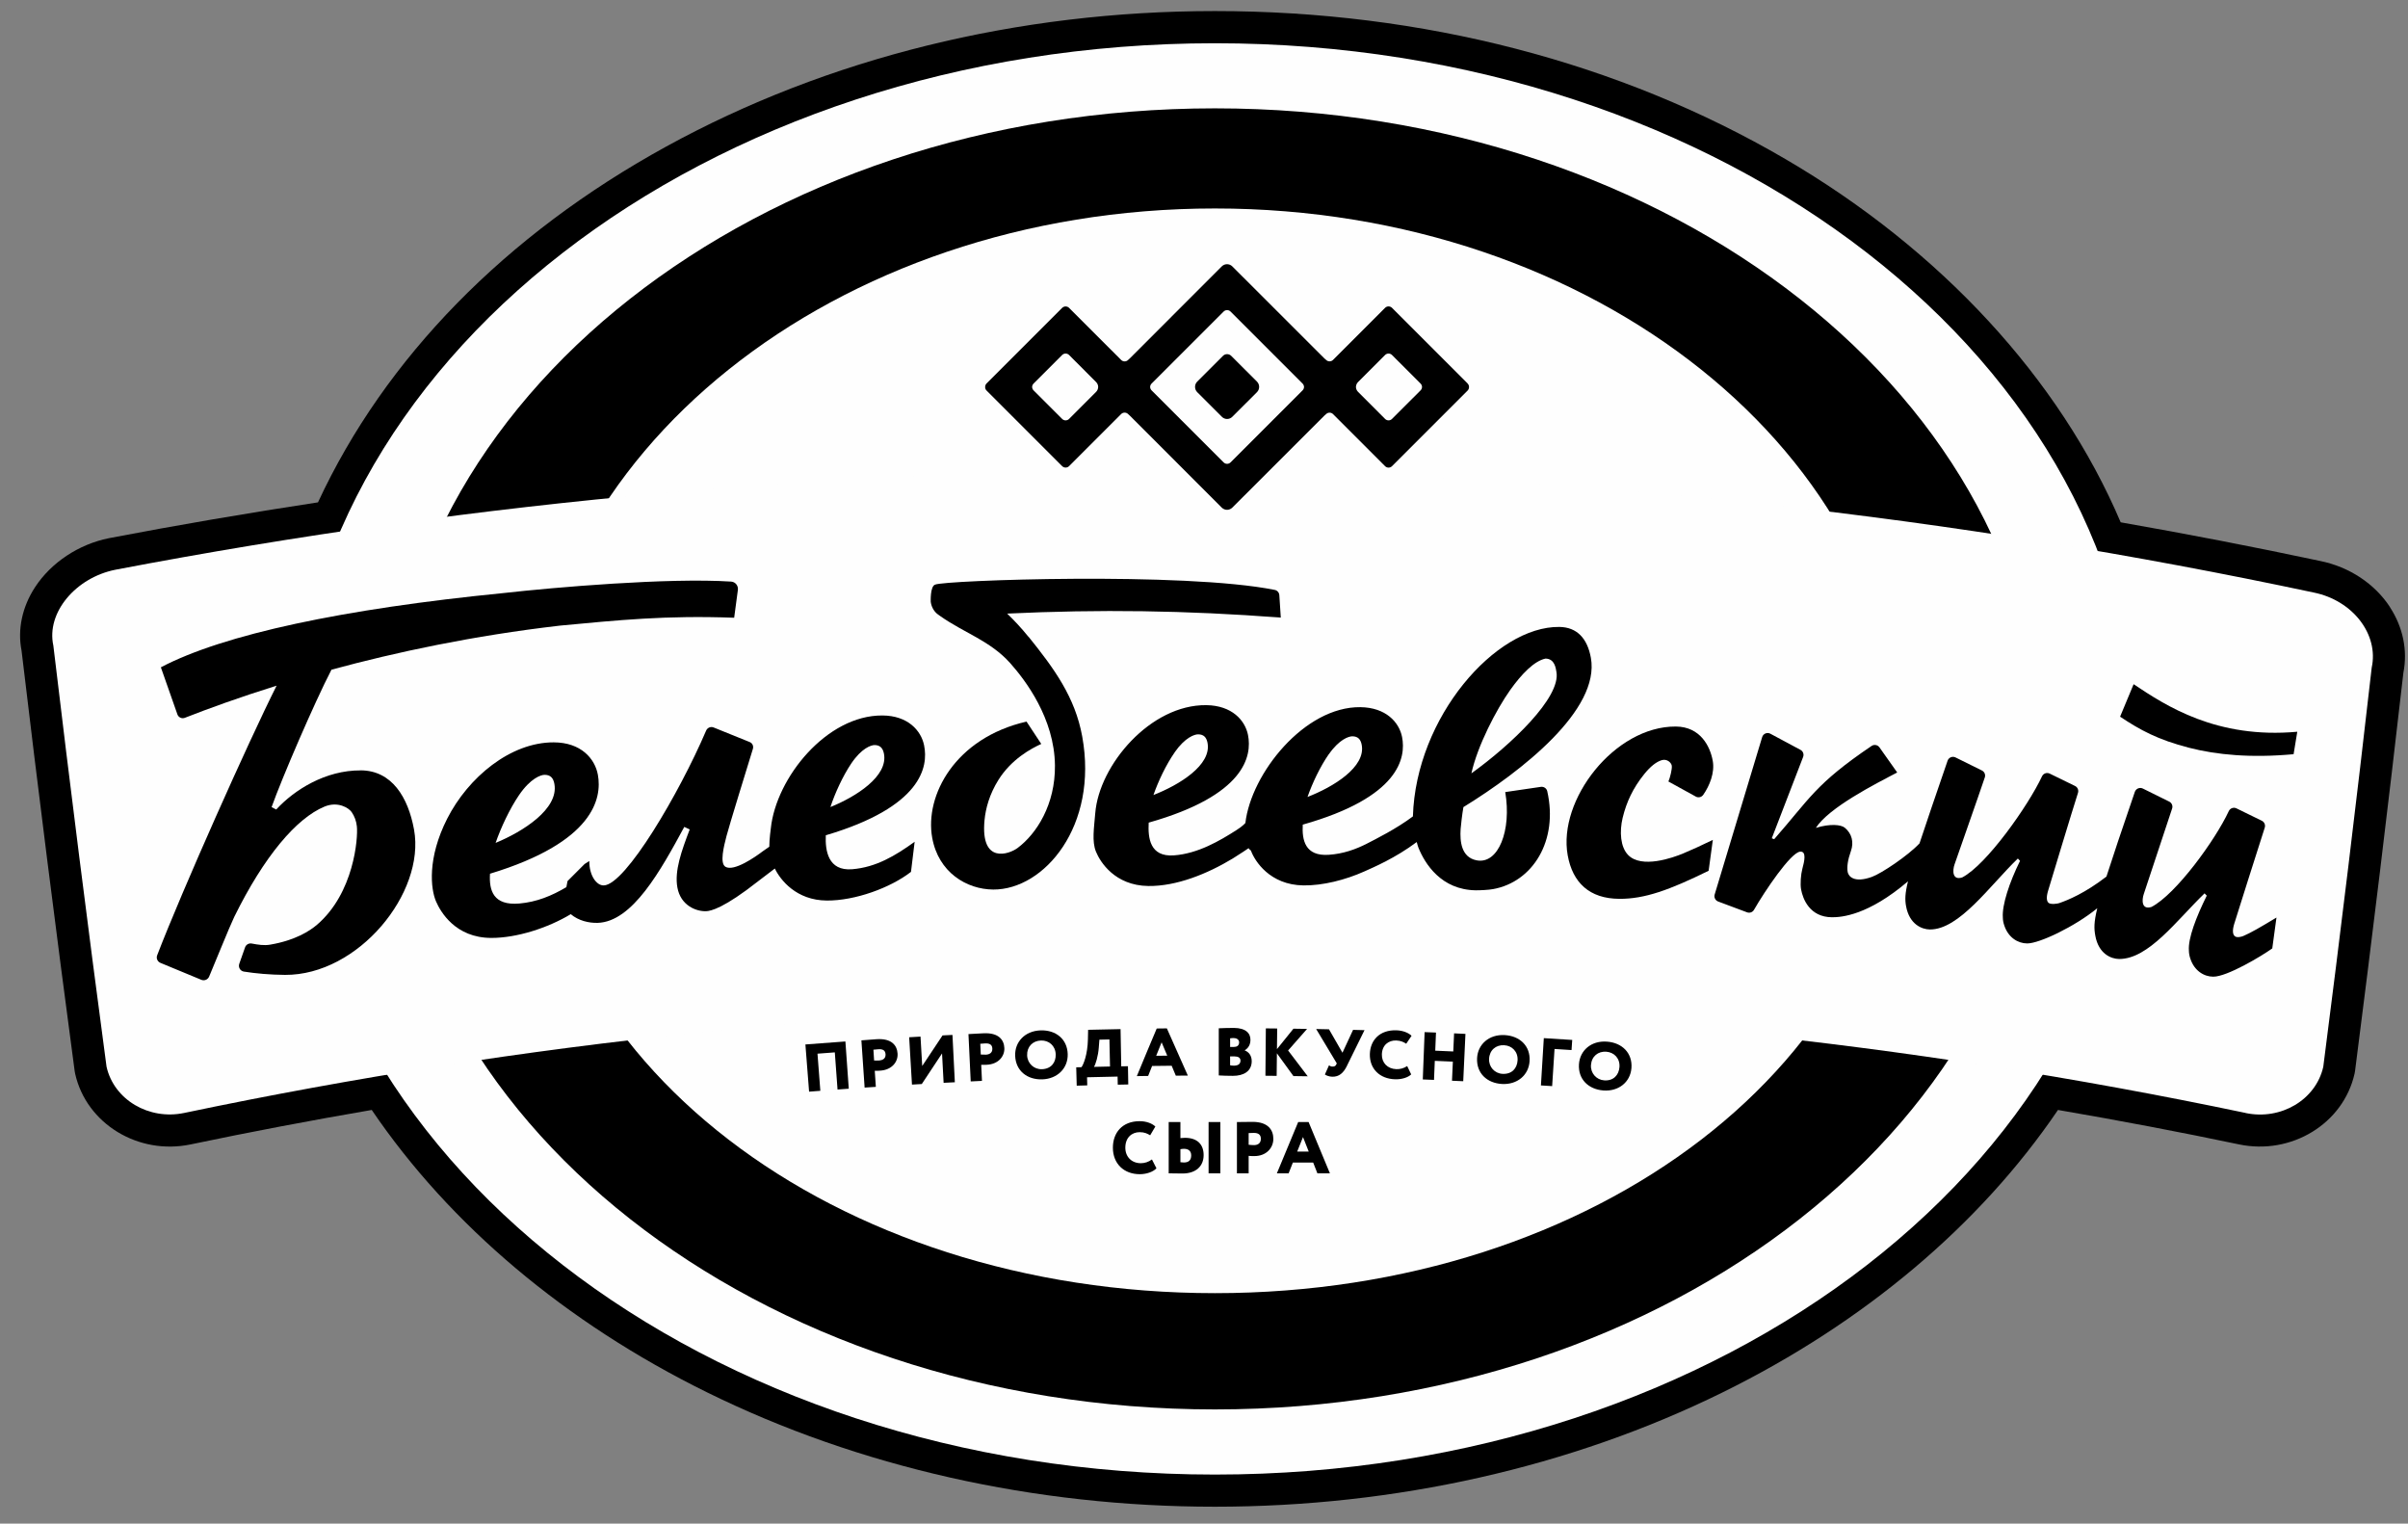 <svg width="98" height="62" viewBox="0 0 98 62" fill="none" xmlns="http://www.w3.org/2000/svg">
<rect x="0" y="0" width="98" height="62" fill="#808080" stroke="none"/>
<g clip-path="url(#clip0_1233_4080)">
<path d="M97.271 24.71C96.648 23.754 95.611 23.067 94.43 22.828C91.763 22.26 89.03 21.731 86.307 21.254C83.822 15.413 78.981 10.166 72.666 6.475C65.922 2.533 57.892 0.45 49.444 0.45C41.401 0.45 33.677 2.358 27.108 5.966C20.568 9.558 15.672 14.562 12.941 20.442C10.094 20.874 7.232 21.364 4.432 21.9C3.204 22.146 2.081 22.892 1.428 23.891C0.902 24.695 0.707 25.616 0.877 26.474C1.551 32.151 2.28 37.906 3.039 43.587L3.059 43.695C3.517 45.728 5.629 47.016 7.764 46.567C10.162 46.065 12.639 45.593 15.129 45.166C18.311 49.853 23.025 53.824 28.771 56.655C34.952 59.701 42.099 61.311 49.442 61.311C56.785 61.311 63.934 59.701 70.114 56.655C75.859 53.824 80.575 49.853 83.755 45.166C86.243 45.593 88.72 46.063 91.12 46.567C93.255 47.014 95.367 45.727 95.826 43.687L95.846 43.573C96.537 38.199 97.199 32.745 97.812 27.376C97.991 26.47 97.798 25.524 97.267 24.71H97.271Z" fill="black"/>
<path d="M11.907 30.881C11.907 46.964 28.713 60.003 49.444 60.003C70.175 60.003 86.98 46.964 86.98 30.881C86.98 14.798 70.174 1.76 49.444 1.76C28.712 1.76 11.907 14.798 11.907 30.881Z" fill="#FEFEFE"/>
<path d="M15.779 30.881C15.779 45.501 30.85 57.352 49.444 57.352C68.037 57.352 83.108 45.501 83.108 30.881C83.108 16.262 68.035 4.409 49.444 4.409C30.85 4.409 15.779 16.26 15.779 30.881Z" fill="black"/>
<path d="M21.457 30.861C21.457 43.22 33.987 52.621 49.444 52.621C64.9 52.621 77.43 43.222 77.43 30.861C77.43 18.503 64.9 8.483 49.444 8.483C33.987 8.483 21.457 18.503 21.457 30.861Z" fill="#FEFEFE"/>
<path d="M91.391 45.288C63.728 39.484 35.159 39.484 7.496 45.288C6.061 45.589 4.639 44.752 4.336 43.407C3.574 37.702 2.852 31.99 2.171 26.271C1.876 24.925 3.088 23.506 4.689 23.185C34.338 17.52 64.76 17.853 94.162 24.111C95.757 24.432 96.817 25.819 96.523 27.167C95.906 32.588 95.248 38.002 94.552 43.411C94.248 44.755 92.828 45.593 91.392 45.291L91.391 45.288Z" fill="#FEFEFE"/>
<path d="M21.122 32.356C21.59 31.67 22.01 31.529 22.164 31.529C22.399 31.529 22.519 31.653 22.563 31.901C22.745 32.916 21.285 33.84 20.17 34.299C20.386 33.676 20.741 32.917 21.122 32.356ZM34.643 31.07C35.064 30.444 35.45 30.318 35.594 30.318C35.812 30.32 35.926 30.434 35.973 30.66C36.162 31.588 34.824 32.427 33.796 32.84C33.983 32.271 34.3 31.581 34.643 31.07ZM37.609 30.33C37.487 29.726 36.946 29.119 35.911 29.114C33.642 29.101 31.587 31.651 31.371 33.704C31.371 33.704 31.306 34.175 31.309 34.455L31.04 34.642C30.725 34.882 29.869 35.473 29.526 35.272C29.285 35.131 29.455 34.448 29.568 34.016C29.673 33.609 30.42 31.188 30.641 30.472C30.676 30.358 30.621 30.24 30.512 30.196L29.043 29.602C28.924 29.553 28.787 29.612 28.737 29.732C27.647 32.276 25.458 36.002 24.574 36.029C24.264 36.039 23.976 35.6 23.984 35.037C23.926 35.073 23.86 35.114 23.792 35.158L23.097 35.853L23.05 36.099C22.459 36.451 21.843 36.705 21.134 36.766C20.081 36.856 19.898 36.24 19.942 35.553C24.175 34.269 24.504 32.48 24.333 31.531C24.214 30.871 23.646 30.209 22.532 30.208C20.773 30.204 19.054 31.633 18.2 33.313C17.381 34.923 17.527 36.181 17.747 36.684C17.927 37.099 18.532 38.164 19.997 38.166C21.034 38.167 22.301 37.759 23.229 37.199C23.546 37.467 23.966 37.563 24.323 37.553C25.741 37.511 26.892 35.414 27.849 33.648L28.069 33.751C27.736 34.63 27.444 35.433 27.568 36.114C27.702 36.849 28.332 37.09 28.732 37.079C28.931 37.074 29.476 36.947 30.865 35.851L31.534 35.342C31.756 35.803 32.404 36.637 33.65 36.645C34.794 36.652 36.229 36.133 37.075 35.478L37.224 34.254C36.434 34.823 35.655 35.292 34.678 35.371C33.702 35.448 33.58 34.617 33.608 33.989C37.515 32.834 37.787 31.201 37.609 30.332V30.33Z" fill="black"/>
<path d="M47.806 30.613C48.233 30.001 48.621 29.878 48.765 29.882C48.983 29.885 49.097 29.997 49.142 30.22C49.325 31.134 47.977 31.948 46.943 32.35C47.136 31.792 47.458 31.114 47.807 30.615L47.806 30.613ZM54.079 30.694C54.506 30.081 54.896 29.96 55.04 29.962C55.26 29.965 55.372 30.078 55.417 30.3C55.599 31.215 54.25 32.029 53.213 32.429C53.407 31.871 53.729 31.193 54.077 30.692L54.079 30.694ZM61.461 28.078C61.923 27.43 62.439 26.894 62.899 26.799C63.281 26.804 63.319 27.211 63.343 27.341C63.532 28.381 61.487 30.317 59.883 31.469C60.124 30.362 60.895 28.874 61.461 28.078ZM59.551 32.847C61.934 31.381 65.128 28.882 64.745 26.767C64.6 25.97 64.174 25.521 63.463 25.511C60.871 25.477 57.624 29.183 57.502 33.221C56.829 33.727 55.986 34.145 55.646 34.321C55.164 34.569 54.658 34.743 54.084 34.783C53.104 34.852 52.985 34.174 53.019 33.556C56.944 32.446 57.23 30.843 57.06 29.985C56.941 29.391 56.405 28.79 55.367 28.776C53.093 28.746 50.917 31.473 50.684 33.49C50.684 33.49 50.589 33.606 50.331 33.772C49.643 34.212 48.752 34.738 47.772 34.807C46.793 34.875 46.716 34.092 46.749 33.474C50.674 32.364 50.961 30.761 50.79 29.904C50.671 29.309 50.135 28.708 49.097 28.694C46.823 28.664 44.731 31.129 44.574 33.09C44.525 33.698 44.433 34.234 44.602 34.653C44.771 35.07 45.368 36.034 46.732 36.053C47.876 36.068 49.134 35.56 50.167 34.936C50.467 34.753 50.818 34.512 50.818 34.512C50.834 34.586 50.884 34.554 50.916 34.629C51.07 35.039 51.681 36.011 53.046 36.029C53.829 36.039 54.752 35.808 55.531 35.458C55.891 35.296 56.787 34.917 57.658 34.264C57.673 34.334 57.716 34.468 57.726 34.492C57.991 35.15 58.656 36.21 60.061 36.228C60.246 36.23 60.587 36.212 60.761 36.18C62.383 35.89 63.427 34.206 62.969 32.194C62.943 32.077 62.825 32 62.706 32.019L61.26 32.231C61.524 33.787 60.983 35.182 60.094 35.008C59.469 34.886 59.411 34.237 59.444 33.735C59.453 33.604 59.506 33.129 59.557 32.846L59.551 32.847Z" fill="black"/>
<path d="M69.013 32.414C69.119 32.472 69.249 32.442 69.318 32.343C69.579 31.97 69.792 31.439 69.705 30.96C69.598 30.367 69.199 29.57 68.201 29.564C65.714 29.549 63.392 32.546 63.802 34.805C64.003 35.915 64.683 36.567 65.9 36.575C66.935 36.582 67.938 36.218 69.537 35.433L69.708 34.177C69.244 34.403 68.847 34.584 68.507 34.726C68.084 34.904 66.804 35.358 66.258 34.788C65.949 34.467 65.902 33.849 66.039 33.275C66.195 32.633 66.458 32.069 66.918 31.498C67.171 31.185 67.407 31 67.627 30.933C67.848 30.866 68.017 31.037 68.037 31.154C68.06 31.283 67.965 31.654 67.901 31.801L69.015 32.414H69.013Z" fill="black"/>
<path d="M41.852 25.908C41.584 25.575 41.291 25.261 40.99 24.968C44.758 24.791 48.234 24.836 52.125 25.131L52.066 24.223C52.061 24.116 51.986 24.027 51.882 24.005C48.189 23.262 38.421 23.613 38.059 23.789C37.85 23.851 37.879 24.494 37.879 24.494C37.914 24.741 38.049 24.913 38.165 24.997L38.277 25.077C39.218 25.742 40.302 26.077 41.109 26.98C41.727 27.673 42.914 29.227 42.934 31.146C42.951 32.733 42.191 33.924 41.415 34.505C41.077 34.758 39.898 35.19 40.067 33.382C40.113 32.894 40.268 32.322 40.633 31.737C41.159 30.896 41.955 30.464 42.377 30.272L41.777 29.363C38.87 30.029 37.626 32.37 37.939 34.092C38.193 35.498 39.336 36.19 40.424 36.197C42.494 36.208 44.708 33.614 44.044 29.969C43.753 28.366 42.899 27.199 41.854 25.903L41.852 25.908Z" fill="black"/>
<path d="M14.68 31.349C13.247 31.34 11.979 32.139 11.241 32.941L11.053 32.844C11.473 31.662 12.808 28.565 13.49 27.251C16.095 26.543 19.242 25.868 22.792 25.457C25.157 25.235 27.093 25.034 29.879 25.137C29.918 24.834 29.978 24.375 30.03 24.005C30.053 23.835 29.928 23.677 29.755 23.666C27.205 23.501 22.558 23.9 20.479 24.134C13.987 24.776 9.097 25.811 6.547 27.154L7.22 29.07C7.263 29.193 7.401 29.257 7.523 29.209C8.472 28.837 9.732 28.378 11.257 27.901C10.11 30.183 7.401 36.255 6.396 38.873C6.349 38.995 6.409 39.131 6.53 39.181L8.196 39.871C8.318 39.921 8.459 39.862 8.511 39.74C8.693 39.315 9.347 37.694 9.532 37.312C10.75 34.839 12.065 33.298 13.201 32.824C13.751 32.594 14.193 32.876 14.31 33.043C14.426 33.211 14.503 33.415 14.524 33.631C14.575 34.108 14.406 36.337 12.905 37.627C12.604 37.885 12.009 38.267 10.998 38.439C10.748 38.483 10.5 38.442 10.244 38.394C10.127 38.372 10.011 38.439 9.973 38.551L9.738 39.218C9.688 39.36 9.777 39.512 9.926 39.536C10.393 39.611 10.994 39.666 11.599 39.67C14.578 39.688 17.318 36.336 16.851 33.76C16.609 32.434 15.943 31.354 14.68 31.347V31.349Z" fill="black"/>
<path d="M90.956 38.097C90.862 38.03 90.848 37.856 90.927 37.596C91.009 37.323 91.933 34.415 92.17 33.678C92.205 33.567 92.155 33.45 92.051 33.398L91.019 32.894C90.902 32.837 90.761 32.887 90.706 33.006C90.158 34.185 88.556 36.389 87.561 36.905C87.157 37.035 87.161 36.63 87.248 36.376C87.34 36.104 88.142 33.673 88.4 32.901C88.437 32.79 88.387 32.671 88.283 32.619L87.208 32.087C87.082 32.025 86.93 32.09 86.883 32.222C86.349 33.783 85.979 34.879 85.727 35.67C84.852 36.344 84.162 36.628 83.8 36.751C83.73 36.774 83.475 36.811 83.381 36.746C83.287 36.679 83.274 36.505 83.353 36.245C83.435 35.972 84.332 32.999 84.569 32.263C84.604 32.152 84.553 32.033 84.45 31.983L83.418 31.479C83.301 31.422 83.16 31.472 83.105 31.59C82.556 32.768 80.854 35.188 79.858 35.704C79.454 35.835 79.458 35.429 79.545 35.175C79.637 34.904 80.519 32.405 80.777 31.635C80.814 31.524 80.764 31.405 80.66 31.353L79.585 30.821C79.459 30.759 79.307 30.823 79.262 30.956C78.749 32.45 78.381 33.524 78.12 34.318C77.662 34.81 76.576 35.54 76.182 35.682C75.469 35.94 75.233 35.669 75.197 35.488C75.157 35.279 75.201 34.986 75.328 34.629C75.455 34.274 75.367 33.922 75.082 33.684C74.926 33.554 74.487 33.51 73.901 33.688C74.436 32.857 76.318 31.901 77.212 31.434L76.49 30.412C76.416 30.308 76.274 30.283 76.169 30.354C73.874 31.906 73.653 32.501 72.205 34.148L72.108 34.111L73.384 30.799C73.424 30.69 73.379 30.568 73.275 30.513L72.049 29.856C71.92 29.786 71.758 29.853 71.716 29.995L69.783 36.399C69.748 36.516 69.81 36.64 69.924 36.684L71.101 37.124C71.209 37.164 71.327 37.121 71.384 37.022C71.821 36.26 72.875 34.696 73.258 34.656C73.533 34.627 73.432 35.058 73.352 35.352C73.29 35.582 73.26 35.969 73.3 36.19C73.37 36.578 73.65 37.32 74.558 37.325C74.948 37.327 76.03 37.245 77.651 35.863C77.527 36.365 77.525 36.612 77.572 36.873C77.706 37.613 78.215 37.819 78.542 37.822C79.739 37.829 80.98 36.037 82.122 34.935L82.211 35.029C81.774 35.913 81.474 36.831 81.511 37.33C81.512 37.441 81.532 37.553 81.571 37.663C81.732 38.146 82.119 38.388 82.5 38.39C82.994 38.394 84.44 37.705 85.354 36.958C85.213 37.539 85.222 37.789 85.274 38.074C85.407 38.814 85.917 39.02 86.243 39.023C87.441 39.03 88.581 37.454 89.721 36.352L89.81 36.446C89.373 37.33 89.046 38.184 89.083 38.683C89.085 38.794 89.105 38.906 89.144 39.016C89.304 39.499 89.693 39.742 90.073 39.743C90.636 39.747 92.042 38.904 92.476 38.593L92.647 37.337C91.955 37.754 91.6 37.958 91.299 38.087C91.23 38.117 91.048 38.167 90.956 38.1V38.097Z" fill="black"/>
<path d="M86.833 27.842L86.283 29.163C87.092 29.702 87.811 30.099 89.095 30.429C90.222 30.717 91.6 30.849 93.344 30.69L93.494 29.776C90.205 30.074 88.144 28.716 86.834 27.842H86.833Z" fill="black"/>
<path d="M51.155 15.959C51.274 15.84 51.274 15.646 51.155 15.527L50.107 14.48C50.014 14.388 49.865 14.388 49.773 14.48L48.725 15.527C48.606 15.646 48.606 15.84 48.725 15.959L49.73 16.962C49.845 17.078 50.035 17.078 50.15 16.962L51.155 15.959Z" fill="black"/>
<path d="M50.08 18.816C50.003 18.893 49.876 18.893 49.799 18.816L46.866 15.884C46.828 15.845 46.809 15.796 46.808 15.746C46.809 15.696 46.828 15.648 46.866 15.609L49.799 12.677C49.877 12.6 50.003 12.6 50.08 12.677L53.012 15.609C53.051 15.648 53.069 15.696 53.071 15.746C53.069 15.796 53.051 15.845 53.012 15.884L50.08 18.816ZM44.611 15.944L43.509 17.047C43.432 17.125 43.304 17.125 43.227 17.047L42.063 15.884C42.025 15.845 42.007 15.796 42.005 15.746C42.007 15.696 42.025 15.648 42.063 15.609L43.227 14.445C43.304 14.368 43.432 14.368 43.509 14.445L44.611 15.549C44.664 15.604 44.693 15.674 44.693 15.746C44.691 15.818 44.664 15.889 44.611 15.944ZM57.815 15.884L56.651 17.047C56.574 17.125 56.447 17.125 56.37 17.047L55.266 15.942C55.213 15.887 55.184 15.817 55.184 15.746C55.186 15.676 55.213 15.604 55.266 15.55L56.37 14.445C56.447 14.368 56.574 14.368 56.651 14.445L57.815 15.609C57.853 15.648 57.872 15.696 57.873 15.746C57.872 15.796 57.853 15.845 57.815 15.884ZM59.727 15.602L56.651 12.526C56.574 12.449 56.447 12.449 56.37 12.526L54.251 14.646C54.174 14.723 54.047 14.723 53.97 14.646C53.957 14.633 53.931 14.611 53.901 14.586L50.152 10.84C50.033 10.721 49.842 10.721 49.723 10.84L45.989 14.576C45.96 14.599 45.934 14.623 45.91 14.648C45.833 14.725 45.706 14.725 45.629 14.648L43.509 12.528C43.432 12.451 43.304 12.451 43.227 12.528L40.151 15.604C40.111 15.644 40.093 15.696 40.093 15.748C40.091 15.8 40.111 15.854 40.151 15.892L43.227 18.968C43.304 19.045 43.432 19.045 43.509 18.968L45.629 16.848C45.706 16.771 45.833 16.771 45.91 16.848C45.934 16.872 45.96 16.897 45.989 16.92L49.723 20.656C49.842 20.775 50.033 20.775 50.152 20.656L53.901 16.91C53.931 16.885 53.955 16.863 53.97 16.85C54.047 16.773 54.174 16.773 54.251 16.85L56.37 18.97C56.447 19.047 56.574 19.047 56.651 18.97L59.727 15.894C59.767 15.854 59.786 15.802 59.786 15.75C59.788 15.698 59.767 15.644 59.727 15.606V15.602Z" fill="black"/>
<path d="M33.975 42.823C33.694 42.843 33.551 42.855 33.27 42.876C33.317 43.481 33.339 43.782 33.386 44.387C33.203 44.4 33.111 44.408 32.928 44.422C32.868 43.653 32.838 43.27 32.778 42.501C33.429 42.449 33.754 42.426 34.406 42.379C34.461 43.148 34.488 43.533 34.543 44.301C34.36 44.315 34.268 44.322 34.086 44.335C34.042 43.73 34.019 43.429 33.975 42.824V42.823Z" fill="black"/>
<path d="M35.546 42.714C35.558 42.89 35.563 42.977 35.574 43.153C35.641 43.156 35.718 43.158 35.785 43.153C35.906 43.144 36.052 43.086 36.04 42.9C36.03 42.729 35.911 42.684 35.747 42.696C35.687 42.699 35.64 42.706 35.546 42.714ZM35.188 44.256C35.136 43.488 35.109 43.102 35.057 42.334C35.169 42.327 35.517 42.297 35.673 42.287C36.288 42.247 36.509 42.54 36.529 42.873C36.551 43.216 36.291 43.536 35.825 43.566C35.782 43.57 35.673 43.576 35.601 43.573C35.618 43.834 35.626 43.965 35.645 44.226C35.462 44.238 35.37 44.245 35.188 44.256Z" fill="black"/>
<path d="M37.115 44.132C37.07 43.362 37.046 42.979 37.001 42.208C37.185 42.198 37.277 42.191 37.463 42.181C37.49 42.66 37.504 42.898 37.532 43.377C37.86 42.878 38.026 42.63 38.359 42.133C38.522 42.124 38.602 42.12 38.763 42.113C38.801 42.883 38.821 43.268 38.86 44.039C38.677 44.047 38.585 44.052 38.403 44.062C38.378 43.583 38.364 43.345 38.339 42.866C38.008 43.364 37.843 43.612 37.515 44.111C37.354 44.119 37.276 44.124 37.115 44.134V44.132Z" fill="black"/>
<path d="M39.895 42.471C39.903 42.647 39.907 42.736 39.915 42.911C39.982 42.916 40.059 42.918 40.126 42.916C40.247 42.911 40.394 42.855 40.386 42.669C40.379 42.498 40.26 42.451 40.096 42.458C40.036 42.461 39.989 42.466 39.895 42.473V42.471ZM39.506 44.005C39.47 43.235 39.451 42.849 39.414 42.079C39.526 42.074 39.877 42.052 40.032 42.046C40.647 42.019 40.861 42.315 40.875 42.648C40.888 42.992 40.623 43.307 40.158 43.327C40.114 43.328 40.005 43.333 39.933 43.328C39.945 43.59 39.952 43.722 39.964 43.983C39.781 43.992 39.689 43.997 39.506 44.005Z" fill="black"/>
<path d="M42.404 43.508C42.785 43.494 42.975 43.23 42.965 42.905C42.953 42.553 42.69 42.329 42.363 42.34C42.028 42.352 41.789 42.592 41.802 42.945C41.814 43.275 42.082 43.519 42.404 43.508ZM42.35 41.928C42.965 41.908 43.435 42.277 43.453 42.891C43.47 43.474 43.028 43.901 42.419 43.921C41.809 43.941 41.339 43.578 41.315 42.963C41.293 42.404 41.707 41.95 42.35 41.928Z" fill="black"/>
<path d="M44.52 43.413C44.781 43.406 44.912 43.403 45.175 43.398C45.165 42.957 45.161 42.738 45.151 42.297C44.987 42.301 44.905 42.302 44.743 42.306C44.733 42.436 44.728 42.502 44.718 42.63C44.694 42.964 44.587 43.325 44.52 43.413ZM43.8 43.431C43.886 43.429 43.929 43.428 44.014 43.426C44.091 43.325 44.262 42.922 44.276 42.291C44.279 42.136 44.281 42.059 44.284 41.905C44.812 41.892 45.076 41.887 45.604 41.877C45.615 42.483 45.62 42.785 45.632 43.391C45.741 43.389 45.796 43.388 45.905 43.386C45.91 43.684 45.913 43.831 45.918 44.129C45.748 44.133 45.66 44.134 45.49 44.138C45.486 44.005 45.486 43.94 45.483 43.808C44.986 43.818 44.738 43.823 44.24 43.836C44.244 43.968 44.245 44.034 44.249 44.166C44.078 44.171 43.991 44.173 43.82 44.178C43.812 43.882 43.808 43.732 43.8 43.434V43.431Z" fill="black"/>
<path d="M47.054 42.962C47.235 42.96 47.325 42.959 47.504 42.957C47.412 42.739 47.367 42.632 47.275 42.414C47.186 42.634 47.143 42.743 47.054 42.962ZM47.076 41.852C47.242 41.85 47.324 41.848 47.489 41.847C47.833 42.614 48.003 42.999 48.342 43.767C48.146 43.769 48.049 43.769 47.853 43.771C47.784 43.61 47.751 43.528 47.684 43.367C47.365 43.371 47.206 43.372 46.888 43.376C46.825 43.538 46.791 43.62 46.727 43.782C46.543 43.786 46.451 43.786 46.267 43.789C46.588 43.012 46.749 42.625 47.077 41.85L47.076 41.852Z" fill="black"/>
<path d="M50.062 42.987C50.062 43.131 50.062 43.203 50.062 43.347C50.093 43.355 50.13 43.364 50.217 43.364C50.395 43.364 50.483 43.29 50.485 43.161C50.485 43.041 50.391 42.987 50.241 42.987C50.169 42.987 50.133 42.987 50.063 42.987H50.062ZM50.063 42.252C50.063 42.393 50.063 42.461 50.063 42.602C50.123 42.602 50.155 42.602 50.215 42.602C50.333 42.602 50.428 42.555 50.43 42.414C50.43 42.299 50.321 42.24 50.209 42.24C50.152 42.24 50.117 42.245 50.065 42.25L50.063 42.252ZM49.601 41.843C49.713 41.838 49.995 41.827 50.214 41.828C50.696 41.83 50.892 42.043 50.89 42.311C50.889 42.511 50.808 42.645 50.658 42.739C50.658 42.741 50.658 42.743 50.658 42.744C50.805 42.798 50.944 42.939 50.942 43.186C50.939 43.592 50.612 43.779 50.177 43.778C49.986 43.778 49.718 43.771 49.601 43.761C49.601 42.994 49.601 42.61 49.601 41.845V41.843Z" fill="black"/>
<path d="M51.517 41.847C51.701 41.848 51.795 41.848 51.979 41.852C51.975 42.188 51.974 42.356 51.969 42.691C52.237 42.357 52.371 42.192 52.64 41.86C52.861 41.863 52.974 41.865 53.195 41.868C52.885 42.218 52.731 42.394 52.423 42.746C52.744 43.165 52.903 43.376 53.221 43.796C52.989 43.793 52.873 43.789 52.64 43.788C52.372 43.417 52.237 43.232 51.967 42.861C51.964 43.228 51.96 43.411 51.957 43.779C51.775 43.778 51.682 43.776 51.5 43.774C51.507 43.004 51.51 42.617 51.517 41.847Z" fill="black"/>
<path d="M54.819 43.371C54.675 43.662 54.499 43.819 54.221 43.814C54.104 43.811 53.973 43.766 53.92 43.722C53.987 43.573 54.02 43.5 54.087 43.35C54.141 43.387 54.169 43.399 54.226 43.401C54.301 43.403 54.35 43.381 54.377 43.327C54.387 43.304 54.394 43.292 54.404 43.27C54.07 42.711 53.903 42.431 53.565 41.873C53.774 41.877 53.878 41.88 54.087 41.884C54.307 42.265 54.415 42.456 54.635 42.838C54.807 42.465 54.893 42.279 55.067 41.907C55.253 41.912 55.346 41.914 55.532 41.919C55.244 42.5 55.102 42.789 54.817 43.371H54.819Z" fill="black"/>
<path d="M57.431 43.719C57.306 43.844 57.043 43.928 56.772 43.918C56.15 43.898 55.733 43.489 55.75 42.888C55.767 42.336 56.14 41.902 56.835 41.925C57.103 41.934 57.329 42.031 57.447 42.148C57.359 42.277 57.316 42.342 57.23 42.471C57.123 42.404 57.013 42.346 56.822 42.339C56.51 42.329 56.251 42.525 56.239 42.903C56.229 43.245 56.467 43.494 56.829 43.506C56.973 43.511 57.132 43.473 57.269 43.38C57.334 43.516 57.366 43.583 57.431 43.717V43.719Z" fill="black"/>
<path d="M59.124 43.2C58.831 43.186 58.686 43.181 58.393 43.168C58.379 43.478 58.374 43.633 58.361 43.943C58.178 43.935 58.086 43.931 57.904 43.925C57.934 43.154 57.949 42.769 57.979 41.999C58.163 42.006 58.255 42.009 58.441 42.017C58.429 42.312 58.423 42.459 58.411 42.754C58.704 42.766 58.852 42.773 59.145 42.786C59.158 42.491 59.165 42.344 59.178 42.049C59.362 42.058 59.456 42.061 59.64 42.071C59.605 42.841 59.587 43.227 59.55 43.997C59.367 43.989 59.275 43.983 59.093 43.977C59.106 43.667 59.113 43.511 59.128 43.201L59.124 43.2Z" fill="black"/>
<path d="M61.151 43.697C61.532 43.717 61.743 43.471 61.762 43.146C61.782 42.795 61.539 42.548 61.213 42.532C60.879 42.513 60.62 42.733 60.602 43.084C60.585 43.414 60.829 43.681 61.151 43.697ZM61.236 42.12C61.851 42.153 62.288 42.562 62.251 43.175C62.216 43.758 61.739 44.143 61.129 44.109C60.519 44.076 60.084 43.672 60.114 43.059C60.141 42.502 60.593 42.085 61.236 42.12Z" fill="black"/>
<path d="M62.832 42.244C63.294 42.272 63.524 42.287 63.986 42.317C63.974 42.483 63.969 42.565 63.958 42.729C63.681 42.711 63.544 42.703 63.266 42.684C63.227 43.289 63.209 43.592 63.169 44.196C62.986 44.184 62.894 44.179 62.712 44.168C62.758 43.398 62.782 43.014 62.83 42.244H62.832Z" fill="black"/>
<path d="M65.285 43.962C65.665 43.99 65.883 43.747 65.908 43.422C65.935 43.071 65.697 42.821 65.372 42.796C65.039 42.771 64.775 42.985 64.749 43.337C64.726 43.667 64.966 43.938 65.287 43.962H65.285ZM65.401 42.386C66.016 42.431 66.442 42.85 66.396 43.461C66.35 44.044 65.863 44.419 65.255 44.373C64.647 44.328 64.219 43.916 64.26 43.303C64.299 42.746 64.758 42.337 65.401 42.386Z" fill="black"/>
<path d="M47.066 47.539C46.94 47.679 46.669 47.78 46.386 47.78C45.739 47.78 45.292 47.351 45.292 46.702C45.292 46.102 45.664 45.623 46.382 45.623C46.659 45.623 46.895 45.718 47.02 45.841L46.809 46.197C46.695 46.129 46.58 46.07 46.382 46.07C46.061 46.07 45.798 46.291 45.798 46.702C45.798 47.072 46.054 47.333 46.429 47.333C46.578 47.333 46.742 47.286 46.881 47.18L47.064 47.539H47.066Z" fill="black"/>
<path d="M49.187 45.658H49.665V47.745H49.187V45.658ZM48.04 46.762V47.293C48.094 47.299 48.136 47.304 48.181 47.304C48.375 47.304 48.479 47.212 48.479 47.015C48.479 46.83 48.36 46.747 48.184 46.747C48.146 46.747 48.1 46.753 48.042 46.762H48.04ZM48.04 46.311C48.114 46.303 48.181 46.3 48.224 46.3C48.737 46.3 48.985 46.578 48.985 47.003C48.985 47.45 48.675 47.752 48.124 47.752C47.91 47.752 47.685 47.745 47.563 47.745V45.658H48.04V46.311Z" fill="black"/>
<path d="M50.817 46.105V46.582C50.885 46.591 50.966 46.597 51.034 46.597C51.16 46.597 51.314 46.544 51.314 46.341C51.314 46.157 51.195 46.1 51.024 46.1C50.962 46.1 50.914 46.103 50.815 46.107L50.817 46.105ZM50.34 47.745V45.658C50.455 45.658 50.817 45.651 50.977 45.651C51.612 45.651 51.822 45.983 51.822 46.343C51.822 46.715 51.532 47.043 51.05 47.043C51.004 47.043 50.892 47.043 50.817 47.035V47.745H50.34Z" fill="black"/>
<path d="M52.794 46.859H53.262L53.029 46.269L52.793 46.859H52.794ZM52.83 45.658H53.257L54.124 47.745H53.615L53.443 47.306H52.617L52.444 47.745H51.966L52.833 45.658H52.83Z" fill="black"/>
</g>
<defs>
<clipPath id="clip0_1233_4080">
<rect width="97.062" height="60.861" fill="white" transform="translate(0.818 0.45)"/>
</clipPath>
</defs>
</svg>
